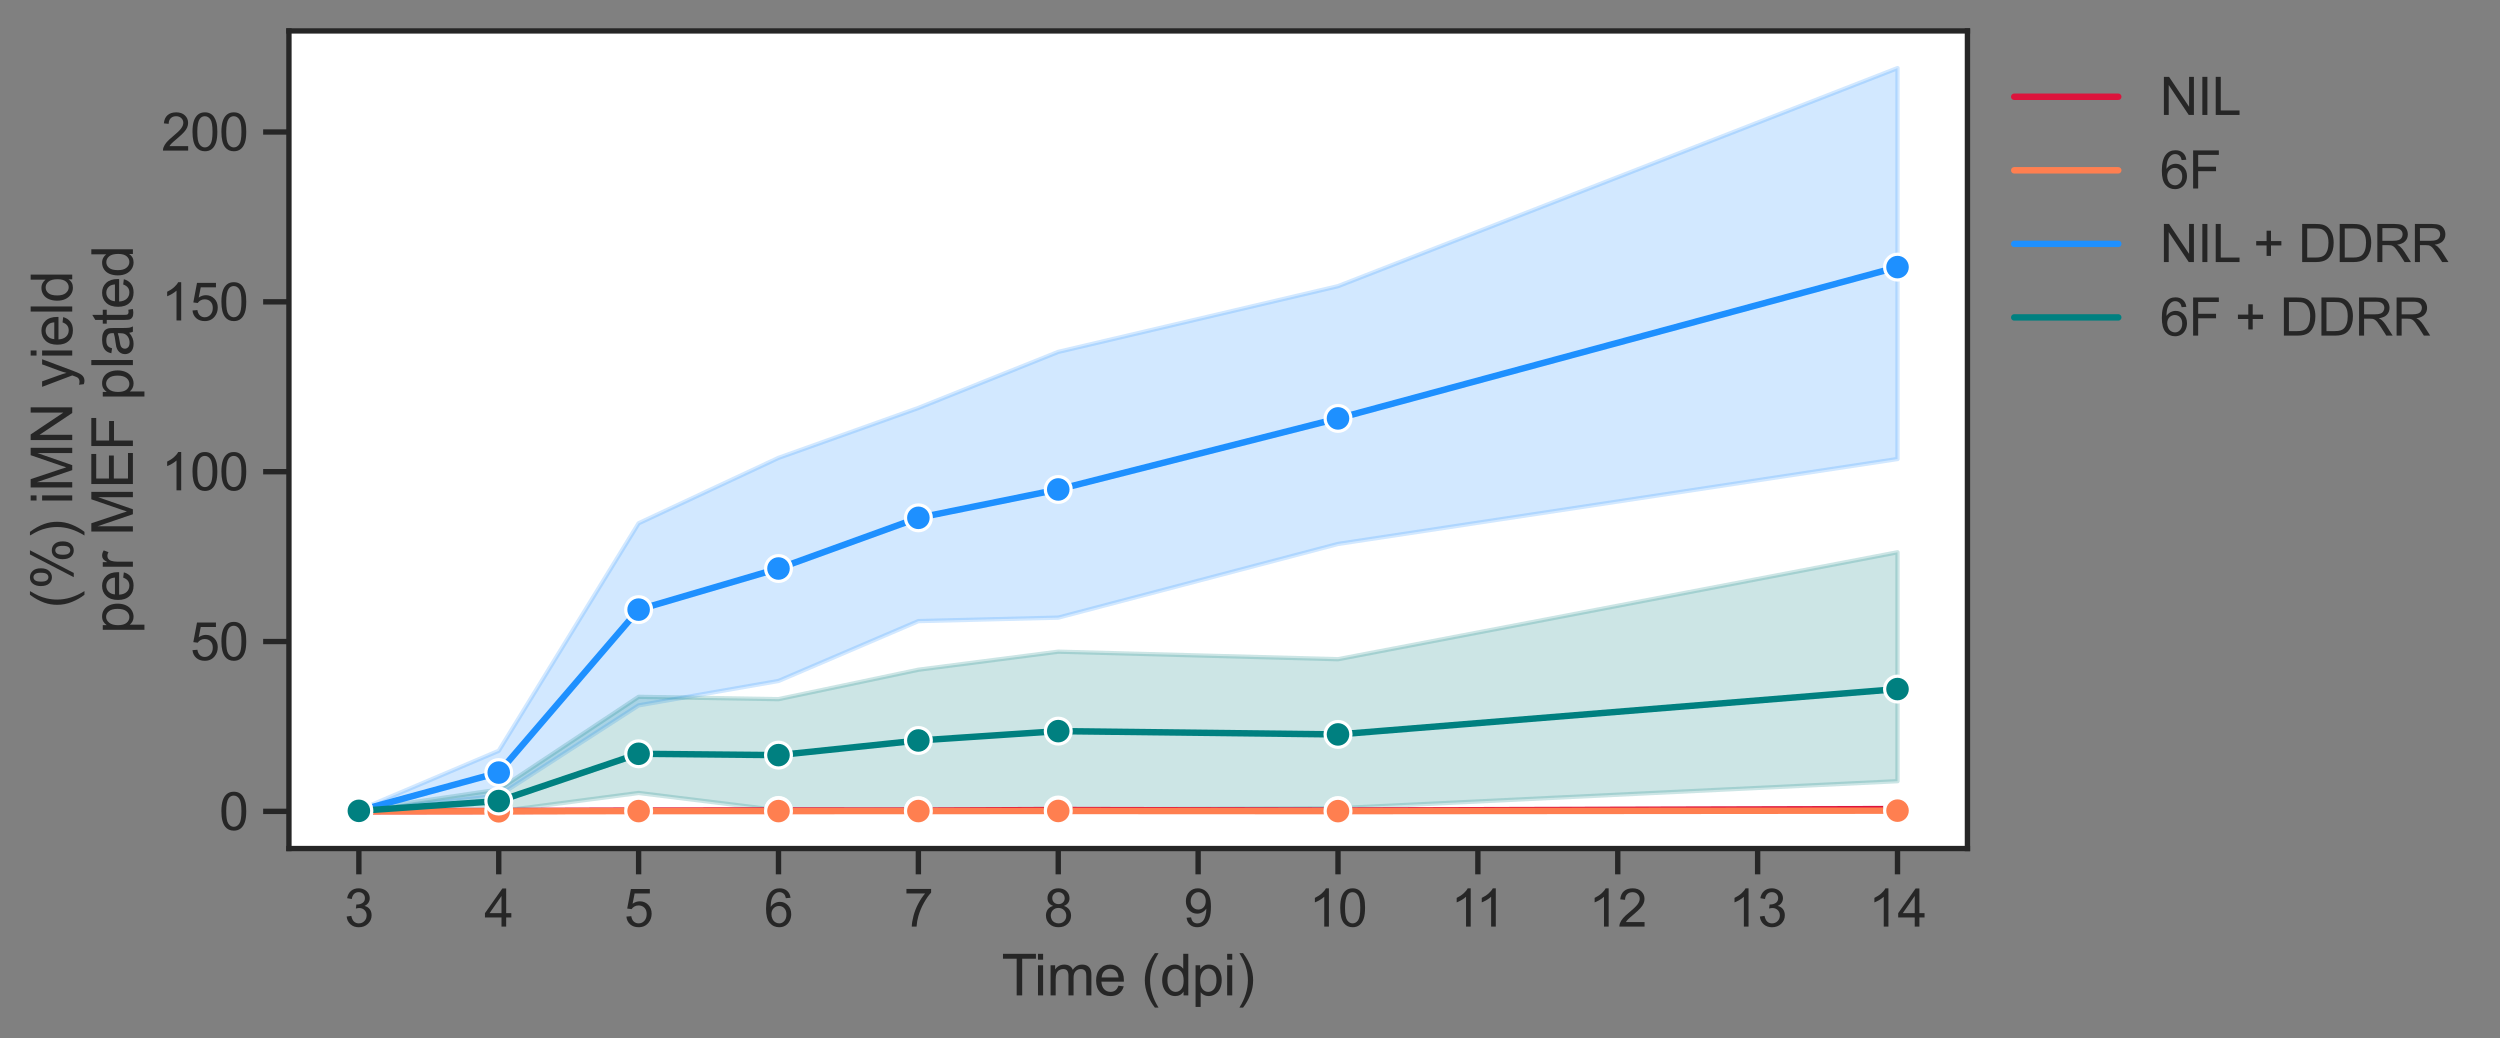 <?xml version="1.0" encoding="utf-8" standalone="no"?>
<!DOCTYPE svg PUBLIC "-//W3C//DTD SVG 1.1//EN"
  "http://www.w3.org/Graphics/SVG/1.1/DTD/svg11.dtd">
<svg xmlns:xlink="http://www.w3.org/1999/xlink" width="581.764pt" height="241.613pt" viewBox="0 0 581.764 241.613" xmlns="http://www.w3.org/2000/svg" version="1.1">
 <rect x="0" y="0" width="581.764" height="241.613" fill="#808080" stroke="none"/>
 <defs>
  <style type="text/css">*{stroke-linejoin: round; stroke-linecap: butt}</style>
 </defs>
 <g id="figure_1">
  <g id="patch_1">
   <path d="M 0 241.613 
L 581.764 241.613 
L 581.764 0 
L 0 0 
L 0 241.613 
z
" style="fill: none"/>
  </g>
  <g id="axes_1">
   <g id="patch_2">
    <path d="M 67.235 197.46 
L 457.835 197.46 
L 457.835 7.2 
L 67.235 7.2 
z
" style="fill: #ffffff"/>
   </g>
   <g id="matplotlib.axis_1">
    <g id="xtick_1">
     <g id="line2d_1">
      <defs>
       <path id="m1940e8e6a3" d="M 0 0 
L 0 6 
" style="stroke: #262626; stroke-width: 1.25"/>
      </defs>
      <g>
       <use xlink:href="#m1940e8e6a3" x="83.51" y="197.46" style="fill: #262626; stroke: #262626; stroke-width: 1.25"/>
      </g>
     </g>
     <g id="text_1">
      <!-- 3 -->
      <g style="fill: #262626" transform="translate(80.146 215.621)scale(0.121 -0.121)">
       <defs>
        <path id="ArialMT-33" d="M 269 1209 
L 831 1284 
Q 928 806 1161 595 
Q 1394 384 1728 384 
Q 2125 384 2398 659 
Q 2672 934 2672 1341 
Q 2672 1728 2419 1979 
Q 2166 2231 1775 2231 
Q 1616 2231 1378 2169 
L 1441 2663 
Q 1497 2656 1531 2656 
Q 1891 2656 2178 2843 
Q 2466 3031 2466 3422 
Q 2466 3731 2256 3934 
Q 2047 4138 1716 4138 
Q 1388 4138 1169 3931 
Q 950 3725 888 3313 
L 325 3413 
Q 428 3978 793 4289 
Q 1159 4600 1703 4600 
Q 2078 4600 2393 4439 
Q 2709 4278 2876 4000 
Q 3044 3722 3044 3409 
Q 3044 3113 2884 2869 
Q 2725 2625 2413 2481 
Q 2819 2388 3044 2092 
Q 3269 1797 3269 1353 
Q 3269 753 2831 336 
Q 2394 -81 1725 -81 
Q 1122 -81 723 278 
Q 325 638 269 1209 
z
" transform="scale(0.016)"/>
       </defs>
       <use xlink:href="#ArialMT-33"/>
      </g>
     </g>
    </g>
    <g id="xtick_2">
     <g id="line2d_2">
      <g>
       <use xlink:href="#m1940e8e6a3" x="116.06" y="197.46" style="fill: #262626; stroke: #262626; stroke-width: 1.25"/>
      </g>
     </g>
     <g id="text_2">
      <!-- 4 -->
      <g style="fill: #262626" transform="translate(112.696 215.621)scale(0.121 -0.121)">
       <defs>
        <path id="ArialMT-34" d="M 2069 0 
L 2069 1097 
L 81 1097 
L 81 1613 
L 2172 4581 
L 2631 4581 
L 2631 1613 
L 3250 1613 
L 3250 1097 
L 2631 1097 
L 2631 0 
L 2069 0 
z
M 2069 1613 
L 2069 3678 
L 634 1613 
L 2069 1613 
z
" transform="scale(0.016)"/>
       </defs>
       <use xlink:href="#ArialMT-34"/>
      </g>
     </g>
    </g>
    <g id="xtick_3">
     <g id="line2d_3">
      <g>
       <use xlink:href="#m1940e8e6a3" x="148.61" y="197.46" style="fill: #262626; stroke: #262626; stroke-width: 1.25"/>
      </g>
     </g>
     <g id="text_3">
      <!-- 5 -->
      <g style="fill: #262626" transform="translate(145.246 215.621)scale(0.121 -0.121)">
       <defs>
        <path id="ArialMT-35" d="M 266 1200 
L 856 1250 
Q 922 819 1161 601 
Q 1400 384 1738 384 
Q 2144 384 2425 690 
Q 2706 997 2706 1503 
Q 2706 1984 2436 2262 
Q 2166 2541 1728 2541 
Q 1456 2541 1237 2417 
Q 1019 2294 894 2097 
L 366 2166 
L 809 4519 
L 3088 4519 
L 3088 3981 
L 1259 3981 
L 1013 2750 
Q 1425 3038 1878 3038 
Q 2478 3038 2890 2622 
Q 3303 2206 3303 1553 
Q 3303 931 2941 478 
Q 2500 -78 1738 -78 
Q 1113 -78 717 272 
Q 322 622 266 1200 
z
" transform="scale(0.016)"/>
       </defs>
       <use xlink:href="#ArialMT-35"/>
      </g>
     </g>
    </g>
    <g id="xtick_4">
     <g id="line2d_4">
      <g>
       <use xlink:href="#m1940e8e6a3" x="181.16" y="197.46" style="fill: #262626; stroke: #262626; stroke-width: 1.25"/>
      </g>
     </g>
     <g id="text_4">
      <!-- 6 -->
      <g style="fill: #262626" transform="translate(177.796 215.621)scale(0.121 -0.121)">
       <defs>
        <path id="ArialMT-36" d="M 3184 3459 
L 2625 3416 
Q 2550 3747 2413 3897 
Q 2184 4138 1850 4138 
Q 1581 4138 1378 3988 
Q 1113 3794 959 3422 
Q 806 3050 800 2363 
Q 1003 2672 1297 2822 
Q 1591 2972 1913 2972 
Q 2475 2972 2870 2558 
Q 3266 2144 3266 1488 
Q 3266 1056 3080 686 
Q 2894 316 2569 119 
Q 2244 -78 1831 -78 
Q 1128 -78 684 439 
Q 241 956 241 2144 
Q 241 3472 731 4075 
Q 1159 4600 1884 4600 
Q 2425 4600 2770 4297 
Q 3116 3994 3184 3459 
z
M 888 1484 
Q 888 1194 1011 928 
Q 1134 663 1356 523 
Q 1578 384 1822 384 
Q 2178 384 2434 671 
Q 2691 959 2691 1453 
Q 2691 1928 2437 2201 
Q 2184 2475 1800 2475 
Q 1419 2475 1153 2201 
Q 888 1928 888 1484 
z
" transform="scale(0.016)"/>
       </defs>
       <use xlink:href="#ArialMT-36"/>
      </g>
     </g>
    </g>
    <g id="xtick_5">
     <g id="line2d_5">
      <g>
       <use xlink:href="#m1940e8e6a3" x="213.71" y="197.46" style="fill: #262626; stroke: #262626; stroke-width: 1.25"/>
      </g>
     </g>
     <g id="text_5">
      <!-- 7 -->
      <g style="fill: #262626" transform="translate(210.346 215.621)scale(0.121 -0.121)">
       <defs>
        <path id="ArialMT-37" d="M 303 3981 
L 303 4522 
L 3269 4522 
L 3269 4084 
Q 2831 3619 2401 2847 
Q 1972 2075 1738 1259 
Q 1569 684 1522 0 
L 944 0 
Q 953 541 1156 1306 
Q 1359 2072 1739 2783 
Q 2119 3494 2547 3981 
L 303 3981 
z
" transform="scale(0.016)"/>
       </defs>
       <use xlink:href="#ArialMT-37"/>
      </g>
     </g>
    </g>
    <g id="xtick_6">
     <g id="line2d_6">
      <g>
       <use xlink:href="#m1940e8e6a3" x="246.26" y="197.46" style="fill: #262626; stroke: #262626; stroke-width: 1.25"/>
      </g>
     </g>
     <g id="text_6">
      <!-- 8 -->
      <g style="fill: #262626" transform="translate(242.896 215.621)scale(0.121 -0.121)">
       <defs>
        <path id="ArialMT-38" d="M 1131 2484 
Q 781 2613 612 2850 
Q 444 3088 444 3419 
Q 444 3919 803 4259 
Q 1163 4600 1759 4600 
Q 2359 4600 2725 4251 
Q 3091 3903 3091 3403 
Q 3091 3084 2923 2848 
Q 2756 2613 2416 2484 
Q 2838 2347 3058 2040 
Q 3278 1734 3278 1309 
Q 3278 722 2862 322 
Q 2447 -78 1769 -78 
Q 1091 -78 675 323 
Q 259 725 259 1325 
Q 259 1772 486 2073 
Q 713 2375 1131 2484 
z
M 1019 3438 
Q 1019 3113 1228 2906 
Q 1438 2700 1772 2700 
Q 2097 2700 2305 2904 
Q 2513 3109 2513 3406 
Q 2513 3716 2298 3927 
Q 2084 4138 1766 4138 
Q 1444 4138 1231 3931 
Q 1019 3725 1019 3438 
z
M 838 1322 
Q 838 1081 952 856 
Q 1066 631 1291 507 
Q 1516 384 1775 384 
Q 2178 384 2440 643 
Q 2703 903 2703 1303 
Q 2703 1709 2433 1975 
Q 2163 2241 1756 2241 
Q 1359 2241 1098 1978 
Q 838 1716 838 1322 
z
" transform="scale(0.016)"/>
       </defs>
       <use xlink:href="#ArialMT-38"/>
      </g>
     </g>
    </g>
    <g id="xtick_7">
     <g id="line2d_7">
      <g>
       <use xlink:href="#m1940e8e6a3" x="278.81" y="197.46" style="fill: #262626; stroke: #262626; stroke-width: 1.25"/>
      </g>
     </g>
     <g id="text_7">
      <!-- 9 -->
      <g style="fill: #262626" transform="translate(275.446 215.621)scale(0.121 -0.121)">
       <defs>
        <path id="ArialMT-39" d="M 350 1059 
L 891 1109 
Q 959 728 1153 556 
Q 1347 384 1650 384 
Q 1909 384 2104 503 
Q 2300 622 2425 820 
Q 2550 1019 2634 1356 
Q 2719 1694 2719 2044 
Q 2719 2081 2716 2156 
Q 2547 1888 2255 1720 
Q 1963 1553 1622 1553 
Q 1053 1553 659 1965 
Q 266 2378 266 3053 
Q 266 3750 677 4175 
Q 1088 4600 1706 4600 
Q 2153 4600 2523 4359 
Q 2894 4119 3086 3673 
Q 3278 3228 3278 2384 
Q 3278 1506 3087 986 
Q 2897 466 2520 194 
Q 2144 -78 1638 -78 
Q 1100 -78 759 220 
Q 419 519 350 1059 
z
M 2653 3081 
Q 2653 3566 2395 3850 
Q 2138 4134 1775 4134 
Q 1400 4134 1122 3828 
Q 844 3522 844 3034 
Q 844 2597 1108 2323 
Q 1372 2050 1759 2050 
Q 2150 2050 2401 2323 
Q 2653 2597 2653 3081 
z
" transform="scale(0.016)"/>
       </defs>
       <use xlink:href="#ArialMT-39"/>
      </g>
     </g>
    </g>
    <g id="xtick_8">
     <g id="line2d_8">
      <g>
       <use xlink:href="#m1940e8e6a3" x="311.36" y="197.46" style="fill: #262626; stroke: #262626; stroke-width: 1.25"/>
      </g>
     </g>
     <g id="text_8">
      <!-- 10 -->
      <g style="fill: #262626" transform="translate(304.631 215.621)scale(0.121 -0.121)">
       <defs>
        <path id="ArialMT-31" d="M 2384 0 
L 1822 0 
L 1822 3584 
Q 1619 3391 1289 3197 
Q 959 3003 697 2906 
L 697 3450 
Q 1169 3672 1522 3987 
Q 1875 4303 2022 4600 
L 2384 4600 
L 2384 0 
z
" transform="scale(0.016)"/>
        <path id="ArialMT-30" d="M 266 2259 
Q 266 3072 433 3567 
Q 600 4063 929 4331 
Q 1259 4600 1759 4600 
Q 2128 4600 2406 4451 
Q 2684 4303 2865 4023 
Q 3047 3744 3150 3342 
Q 3253 2941 3253 2259 
Q 3253 1453 3087 958 
Q 2922 463 2592 192 
Q 2263 -78 1759 -78 
Q 1097 -78 719 397 
Q 266 969 266 2259 
z
M 844 2259 
Q 844 1131 1108 757 
Q 1372 384 1759 384 
Q 2147 384 2411 759 
Q 2675 1134 2675 2259 
Q 2675 3391 2411 3762 
Q 2147 4134 1753 4134 
Q 1366 4134 1134 3806 
Q 844 3388 844 2259 
z
" transform="scale(0.016)"/>
       </defs>
       <use xlink:href="#ArialMT-31"/>
       <use xlink:href="#ArialMT-30" x="55.615"/>
      </g>
     </g>
    </g>
    <g id="xtick_9">
     <g id="line2d_9">
      <g>
       <use xlink:href="#m1940e8e6a3" x="343.91" y="197.46" style="fill: #262626; stroke: #262626; stroke-width: 1.25"/>
      </g>
     </g>
     <g id="text_9">
      <!-- 11 -->
      <g style="fill: #262626" transform="translate(337.628 215.621)scale(0.121 -0.121)">
       <use xlink:href="#ArialMT-31"/>
       <use xlink:href="#ArialMT-31" x="48.24"/>
      </g>
     </g>
    </g>
    <g id="xtick_10">
     <g id="line2d_10">
      <g>
       <use xlink:href="#m1940e8e6a3" x="376.46" y="197.46" style="fill: #262626; stroke: #262626; stroke-width: 1.25"/>
      </g>
     </g>
     <g id="text_10">
      <!-- 12 -->
      <g style="fill: #262626" transform="translate(369.731 215.621)scale(0.121 -0.121)">
       <defs>
        <path id="ArialMT-32" d="M 3222 541 
L 3222 0 
L 194 0 
Q 188 203 259 391 
Q 375 700 629 1000 
Q 884 1300 1366 1694 
Q 2113 2306 2375 2664 
Q 2638 3022 2638 3341 
Q 2638 3675 2398 3904 
Q 2159 4134 1775 4134 
Q 1369 4134 1125 3890 
Q 881 3647 878 3216 
L 300 3275 
Q 359 3922 746 4261 
Q 1134 4600 1788 4600 
Q 2447 4600 2831 4234 
Q 3216 3869 3216 3328 
Q 3216 3053 3103 2787 
Q 2991 2522 2730 2228 
Q 2469 1934 1863 1422 
Q 1356 997 1212 845 
Q 1069 694 975 541 
L 3222 541 
z
" transform="scale(0.016)"/>
       </defs>
       <use xlink:href="#ArialMT-31"/>
       <use xlink:href="#ArialMT-32" x="55.615"/>
      </g>
     </g>
    </g>
    <g id="xtick_11">
     <g id="line2d_11">
      <g>
       <use xlink:href="#m1940e8e6a3" x="409.01" y="197.46" style="fill: #262626; stroke: #262626; stroke-width: 1.25"/>
      </g>
     </g>
     <g id="text_11">
      <!-- 13 -->
      <g style="fill: #262626" transform="translate(402.281 215.621)scale(0.121 -0.121)">
       <use xlink:href="#ArialMT-31"/>
       <use xlink:href="#ArialMT-33" x="55.615"/>
      </g>
     </g>
    </g>
    <g id="xtick_12">
     <g id="line2d_12">
      <g>
       <use xlink:href="#m1940e8e6a3" x="441.56" y="197.46" style="fill: #262626; stroke: #262626; stroke-width: 1.25"/>
      </g>
     </g>
     <g id="text_12">
      <!-- 14 -->
      <g style="fill: #262626" transform="translate(434.831 215.621)scale(0.121 -0.121)">
       <use xlink:href="#ArialMT-31"/>
       <use xlink:href="#ArialMT-34" x="55.615"/>
      </g>
     </g>
    </g>
    <g id="text_13">
     <!-- Time (dpi) -->
     <g style="fill: #262626" transform="translate(233.082 231.635)scale(0.132 -0.132)">
      <defs>
       <path id="ArialMT-54" d="M 1659 0 
L 1659 4041 
L 150 4041 
L 150 4581 
L 3781 4581 
L 3781 4041 
L 2266 4041 
L 2266 0 
L 1659 0 
z
" transform="scale(0.016)"/>
       <path id="ArialMT-69" d="M 425 3934 
L 425 4581 
L 988 4581 
L 988 3934 
L 425 3934 
z
M 425 0 
L 425 3319 
L 988 3319 
L 988 0 
L 425 0 
z
" transform="scale(0.016)"/>
       <path id="ArialMT-6d" d="M 422 0 
L 422 3319 
L 925 3319 
L 925 2853 
Q 1081 3097 1340 3245 
Q 1600 3394 1931 3394 
Q 2300 3394 2536 3241 
Q 2772 3088 2869 2813 
Q 3263 3394 3894 3394 
Q 4388 3394 4653 3120 
Q 4919 2847 4919 2278 
L 4919 0 
L 4359 0 
L 4359 2091 
Q 4359 2428 4304 2576 
Q 4250 2725 4106 2815 
Q 3963 2906 3769 2906 
Q 3419 2906 3187 2673 
Q 2956 2441 2956 1928 
L 2956 0 
L 2394 0 
L 2394 2156 
Q 2394 2531 2256 2718 
Q 2119 2906 1806 2906 
Q 1569 2906 1367 2781 
Q 1166 2656 1075 2415 
Q 984 2175 984 1722 
L 984 0 
L 422 0 
z
" transform="scale(0.016)"/>
       <path id="ArialMT-65" d="M 2694 1069 
L 3275 997 
Q 3138 488 2766 206 
Q 2394 -75 1816 -75 
Q 1088 -75 661 373 
Q 234 822 234 1631 
Q 234 2469 665 2931 
Q 1097 3394 1784 3394 
Q 2450 3394 2872 2941 
Q 3294 2488 3294 1666 
Q 3294 1616 3291 1516 
L 816 1516 
Q 847 969 1125 678 
Q 1403 388 1819 388 
Q 2128 388 2347 550 
Q 2566 713 2694 1069 
z
M 847 1978 
L 2700 1978 
Q 2663 2397 2488 2606 
Q 2219 2931 1791 2931 
Q 1403 2931 1139 2672 
Q 875 2413 847 1978 
z
" transform="scale(0.016)"/>
       <path id="ArialMT-20" transform="scale(0.016)"/>
       <path id="ArialMT-28" d="M 1497 -1347 
Q 1031 -759 709 28 
Q 388 816 388 1659 
Q 388 2403 628 3084 
Q 909 3875 1497 4659 
L 1900 4659 
Q 1522 4009 1400 3731 
Q 1209 3300 1100 2831 
Q 966 2247 966 1656 
Q 966 153 1900 -1347 
L 1497 -1347 
z
" transform="scale(0.016)"/>
       <path id="ArialMT-64" d="M 2575 0 
L 2575 419 
Q 2259 -75 1647 -75 
Q 1250 -75 917 144 
Q 584 363 401 755 
Q 219 1147 219 1656 
Q 219 2153 384 2558 
Q 550 2963 881 3178 
Q 1213 3394 1622 3394 
Q 1922 3394 2156 3267 
Q 2391 3141 2538 2938 
L 2538 4581 
L 3097 4581 
L 3097 0 
L 2575 0 
z
M 797 1656 
Q 797 1019 1065 703 
Q 1334 388 1700 388 
Q 2069 388 2326 689 
Q 2584 991 2584 1609 
Q 2584 2291 2321 2609 
Q 2059 2928 1675 2928 
Q 1300 2928 1048 2622 
Q 797 2316 797 1656 
z
" transform="scale(0.016)"/>
       <path id="ArialMT-70" d="M 422 -1272 
L 422 3319 
L 934 3319 
L 934 2888 
Q 1116 3141 1344 3267 
Q 1572 3394 1897 3394 
Q 2322 3394 2647 3175 
Q 2972 2956 3137 2557 
Q 3303 2159 3303 1684 
Q 3303 1175 3120 767 
Q 2938 359 2589 142 
Q 2241 -75 1856 -75 
Q 1575 -75 1351 44 
Q 1128 163 984 344 
L 984 -1272 
L 422 -1272 
z
M 931 1641 
Q 931 1000 1190 694 
Q 1450 388 1819 388 
Q 2194 388 2461 705 
Q 2728 1022 2728 1688 
Q 2728 2322 2467 2637 
Q 2206 2953 1844 2953 
Q 1484 2953 1207 2617 
Q 931 2281 931 1641 
z
" transform="scale(0.016)"/>
       <path id="ArialMT-29" d="M 791 -1347 
L 388 -1347 
Q 1322 153 1322 1656 
Q 1322 2244 1188 2822 
Q 1081 3291 891 3722 
Q 769 4003 388 4659 
L 791 4659 
Q 1378 3875 1659 3084 
Q 1900 2403 1900 1659 
Q 1900 816 1576 28 
Q 1253 -759 791 -1347 
z
" transform="scale(0.016)"/>
      </defs>
      <use xlink:href="#ArialMT-54"/>
      <use xlink:href="#ArialMT-69" x="57.334"/>
      <use xlink:href="#ArialMT-6d" x="79.551"/>
      <use xlink:href="#ArialMT-65" x="162.852"/>
      <use xlink:href="#ArialMT-20" x="218.467"/>
      <use xlink:href="#ArialMT-28" x="246.25"/>
      <use xlink:href="#ArialMT-64" x="279.551"/>
      <use xlink:href="#ArialMT-70" x="335.166"/>
      <use xlink:href="#ArialMT-69" x="390.781"/>
      <use xlink:href="#ArialMT-29" x="412.998"/>
     </g>
    </g>
   </g>
   <g id="matplotlib.axis_2">
    <g id="ytick_1">
     <g id="line2d_13">
      <defs>
       <path id="m66fad1d396" d="M 0 0 
L -6 0 
" style="stroke: #262626; stroke-width: 1.25"/>
      </defs>
      <g>
       <use xlink:href="#m66fad1d396" x="67.235" y="188.814" style="fill: #262626; stroke: #262626; stroke-width: 1.25"/>
      </g>
     </g>
     <g id="text_14">
      <!-- 0 -->
      <g style="fill: #262626" transform="translate(51.006 193.144)scale(0.121 -0.121)">
       <use xlink:href="#ArialMT-30"/>
      </g>
     </g>
    </g>
    <g id="ytick_2">
     <g id="line2d_14">
      <g>
       <use xlink:href="#m66fad1d396" x="67.235" y="149.29" style="fill: #262626; stroke: #262626; stroke-width: 1.25"/>
      </g>
     </g>
     <g id="text_15">
      <!-- 50 -->
      <g style="fill: #262626" transform="translate(44.278 153.62)scale(0.121 -0.121)">
       <use xlink:href="#ArialMT-35"/>
       <use xlink:href="#ArialMT-30" x="55.615"/>
      </g>
     </g>
    </g>
    <g id="ytick_3">
     <g id="line2d_15">
      <g>
       <use xlink:href="#m66fad1d396" x="67.235" y="109.766" style="fill: #262626; stroke: #262626; stroke-width: 1.25"/>
      </g>
     </g>
     <g id="text_16">
      <!-- 100 -->
      <g style="fill: #262626" transform="translate(37.549 114.096)scale(0.121 -0.121)">
       <use xlink:href="#ArialMT-31"/>
       <use xlink:href="#ArialMT-30" x="55.615"/>
       <use xlink:href="#ArialMT-30" x="111.23"/>
      </g>
     </g>
    </g>
    <g id="ytick_4">
     <g id="line2d_16">
      <g>
       <use xlink:href="#m66fad1d396" x="67.235" y="70.241" style="fill: #262626; stroke: #262626; stroke-width: 1.25"/>
      </g>
     </g>
     <g id="text_17">
      <!-- 150 -->
      <g style="fill: #262626" transform="translate(37.549 74.572)scale(0.121 -0.121)">
       <use xlink:href="#ArialMT-31"/>
       <use xlink:href="#ArialMT-35" x="55.615"/>
       <use xlink:href="#ArialMT-30" x="111.23"/>
      </g>
     </g>
    </g>
    <g id="ytick_5">
     <g id="line2d_17">
      <g>
       <use xlink:href="#m66fad1d396" x="67.235" y="30.717" style="fill: #262626; stroke: #262626; stroke-width: 1.25"/>
      </g>
     </g>
     <g id="text_18">
      <!-- 200 -->
      <g style="fill: #262626" transform="translate(37.549 35.048)scale(0.121 -0.121)">
       <use xlink:href="#ArialMT-32"/>
       <use xlink:href="#ArialMT-30" x="55.615"/>
       <use xlink:href="#ArialMT-30" x="111.23"/>
      </g>
     </g>
    </g>
    <g id="text_19">
     <!-- (%) iMN yield -->
     <g style="fill: #262626" transform="translate(16.809 141.565)rotate(-90)scale(0.132 -0.132)">
      <defs>
       <path id="ArialMT-25" d="M 372 3481 
Q 372 3972 619 4315 
Q 866 4659 1334 4659 
Q 1766 4659 2048 4351 
Q 2331 4044 2331 3447 
Q 2331 2866 2045 2552 
Q 1759 2238 1341 2238 
Q 925 2238 648 2547 
Q 372 2856 372 3481 
z
M 1350 4272 
Q 1141 4272 1002 4090 
Q 863 3909 863 3425 
Q 863 2984 1003 2804 
Q 1144 2625 1350 2625 
Q 1563 2625 1702 2806 
Q 1841 2988 1841 3469 
Q 1841 3913 1700 4092 
Q 1559 4272 1350 4272 
z
M 1353 -169 
L 3859 4659 
L 4316 4659 
L 1819 -169 
L 1353 -169 
z
M 3334 1075 
Q 3334 1569 3581 1911 
Q 3828 2253 4300 2253 
Q 4731 2253 5014 1945 
Q 5297 1638 5297 1041 
Q 5297 459 5011 145 
Q 4725 -169 4303 -169 
Q 3888 -169 3611 142 
Q 3334 453 3334 1075 
z
M 4316 1866 
Q 4103 1866 3964 1684 
Q 3825 1503 3825 1019 
Q 3825 581 3965 400 
Q 4106 219 4313 219 
Q 4528 219 4667 400 
Q 4806 581 4806 1063 
Q 4806 1506 4665 1686 
Q 4525 1866 4316 1866 
z
" transform="scale(0.016)"/>
       <path id="ArialMT-4d" d="M 475 0 
L 475 4581 
L 1388 4581 
L 2472 1338 
Q 2622 884 2691 659 
Q 2769 909 2934 1394 
L 4031 4581 
L 4847 4581 
L 4847 0 
L 4263 0 
L 4263 3834 
L 2931 0 
L 2384 0 
L 1059 3900 
L 1059 0 
L 475 0 
z
" transform="scale(0.016)"/>
       <path id="ArialMT-4e" d="M 488 0 
L 488 4581 
L 1109 4581 
L 3516 984 
L 3516 4581 
L 4097 4581 
L 4097 0 
L 3475 0 
L 1069 3600 
L 1069 0 
L 488 0 
z
" transform="scale(0.016)"/>
       <path id="ArialMT-79" d="M 397 -1278 
L 334 -750 
Q 519 -800 656 -800 
Q 844 -800 956 -737 
Q 1069 -675 1141 -563 
Q 1194 -478 1313 -144 
Q 1328 -97 1363 -6 
L 103 3319 
L 709 3319 
L 1400 1397 
Q 1534 1031 1641 628 
Q 1738 1016 1872 1384 
L 2581 3319 
L 3144 3319 
L 1881 -56 
Q 1678 -603 1566 -809 
Q 1416 -1088 1222 -1217 
Q 1028 -1347 759 -1347 
Q 597 -1347 397 -1278 
z
" transform="scale(0.016)"/>
       <path id="ArialMT-6c" d="M 409 0 
L 409 4581 
L 972 4581 
L 972 0 
L 409 0 
z
" transform="scale(0.016)"/>
      </defs>
      <use xlink:href="#ArialMT-28"/>
      <use xlink:href="#ArialMT-25" x="33.301"/>
      <use xlink:href="#ArialMT-29" x="122.217"/>
      <use xlink:href="#ArialMT-20" x="155.518"/>
      <use xlink:href="#ArialMT-69" x="183.301"/>
      <use xlink:href="#ArialMT-4d" x="205.518"/>
      <use xlink:href="#ArialMT-4e" x="288.818"/>
      <use xlink:href="#ArialMT-20" x="361.035"/>
      <use xlink:href="#ArialMT-79" x="388.818"/>
      <use xlink:href="#ArialMT-69" x="438.818"/>
      <use xlink:href="#ArialMT-65" x="461.035"/>
      <use xlink:href="#ArialMT-6c" x="516.65"/>
      <use xlink:href="#ArialMT-64" x="538.867"/>
     </g>
     <!-- per MEF plated -->
     <g style="fill: #262626" transform="translate(30.925 147.447)rotate(-90)scale(0.132 -0.132)">
      <defs>
       <path id="ArialMT-72" d="M 416 0 
L 416 3319 
L 922 3319 
L 922 2816 
Q 1116 3169 1280 3281 
Q 1444 3394 1641 3394 
Q 1925 3394 2219 3213 
L 2025 2691 
Q 1819 2813 1613 2813 
Q 1428 2813 1281 2702 
Q 1134 2591 1072 2394 
Q 978 2094 978 1738 
L 978 0 
L 416 0 
z
" transform="scale(0.016)"/>
       <path id="ArialMT-45" d="M 506 0 
L 506 4581 
L 3819 4581 
L 3819 4041 
L 1113 4041 
L 1113 2638 
L 3647 2638 
L 3647 2100 
L 1113 2100 
L 1113 541 
L 3925 541 
L 3925 0 
L 506 0 
z
" transform="scale(0.016)"/>
       <path id="ArialMT-46" d="M 525 0 
L 525 4581 
L 3616 4581 
L 3616 4041 
L 1131 4041 
L 1131 2622 
L 3281 2622 
L 3281 2081 
L 1131 2081 
L 1131 0 
L 525 0 
z
" transform="scale(0.016)"/>
       <path id="ArialMT-61" d="M 2588 409 
Q 2275 144 1986 34 
Q 1697 -75 1366 -75 
Q 819 -75 525 192 
Q 231 459 231 875 
Q 231 1119 342 1320 
Q 453 1522 633 1644 
Q 813 1766 1038 1828 
Q 1203 1872 1538 1913 
Q 2219 1994 2541 2106 
Q 2544 2222 2544 2253 
Q 2544 2597 2384 2738 
Q 2169 2928 1744 2928 
Q 1347 2928 1158 2789 
Q 969 2650 878 2297 
L 328 2372 
Q 403 2725 575 2942 
Q 747 3159 1072 3276 
Q 1397 3394 1825 3394 
Q 2250 3394 2515 3294 
Q 2781 3194 2906 3042 
Q 3031 2891 3081 2659 
Q 3109 2516 3109 2141 
L 3109 1391 
Q 3109 606 3145 398 
Q 3181 191 3288 0 
L 2700 0 
Q 2613 175 2588 409 
z
M 2541 1666 
Q 2234 1541 1622 1453 
Q 1275 1403 1131 1340 
Q 988 1278 909 1158 
Q 831 1038 831 891 
Q 831 666 1001 516 
Q 1172 366 1500 366 
Q 1825 366 2078 508 
Q 2331 650 2450 897 
Q 2541 1088 2541 1459 
L 2541 1666 
z
" transform="scale(0.016)"/>
       <path id="ArialMT-74" d="M 1650 503 
L 1731 6 
Q 1494 -44 1306 -44 
Q 1000 -44 831 53 
Q 663 150 594 308 
Q 525 466 525 972 
L 525 2881 
L 113 2881 
L 113 3319 
L 525 3319 
L 525 4141 
L 1084 4478 
L 1084 3319 
L 1650 3319 
L 1650 2881 
L 1084 2881 
L 1084 941 
Q 1084 700 1114 631 
Q 1144 563 1211 522 
Q 1278 481 1403 481 
Q 1497 481 1650 503 
z
" transform="scale(0.016)"/>
      </defs>
      <use xlink:href="#ArialMT-70"/>
      <use xlink:href="#ArialMT-65" x="55.615"/>
      <use xlink:href="#ArialMT-72" x="111.23"/>
      <use xlink:href="#ArialMT-20" x="144.531"/>
      <use xlink:href="#ArialMT-4d" x="172.314"/>
      <use xlink:href="#ArialMT-45" x="255.615"/>
      <use xlink:href="#ArialMT-46" x="322.314"/>
      <use xlink:href="#ArialMT-20" x="383.398"/>
      <use xlink:href="#ArialMT-70" x="411.182"/>
      <use xlink:href="#ArialMT-6c" x="466.797"/>
      <use xlink:href="#ArialMT-61" x="489.014"/>
      <use xlink:href="#ArialMT-74" x="544.629"/>
      <use xlink:href="#ArialMT-65" x="572.412"/>
      <use xlink:href="#ArialMT-64" x="628.027"/>
     </g>
    </g>
   </g>
   <g id="PolyCollection_1">
    <defs>
     <path id="md19e9b072d" d="M 83.51 -52.892 
L 83.51 -52.814 
L 116.06 -52.836 
L 148.61 -52.896 
L 181.16 -52.894 
L 213.71 -52.886 
L 246.26 -52.955 
L 311.36 -52.888 
L 441.56 -53.045 
L 441.56 -53.635 
L 441.56 -53.635 
L 311.36 -53.089 
L 246.26 -53.301 
L 213.71 -53.072 
L 181.16 -53.159 
L 148.61 -53.066 
L 116.06 -52.96 
L 83.51 -52.892 
z
" style="stroke: #dc143c; stroke-opacity: 0.2"/>
    </defs>
    <g clip-path="url(#pd8f7bc7796)">
     <use xlink:href="#md19e9b072d" x="0" y="241.613" style="fill: #dc143c; fill-opacity: 0.2; stroke: #dc143c; stroke-opacity: 0.2"/>
    </g>
   </g>
   <g id="PolyCollection_2">
    <defs>
     <path id="m2fc5ebf34c" d="M 83.51 -52.824 
L 83.51 -52.801 
L 116.06 -52.803 
L 148.61 -52.814 
L 181.16 -52.809 
L 213.71 -52.805 
L 246.26 -52.83 
L 311.36 -52.811 
L 441.56 -52.818 
L 441.56 -53.16 
L 441.56 -53.16 
L 311.36 -52.921 
L 246.26 -52.992 
L 213.71 -52.949 
L 181.16 -52.94 
L 148.61 -52.929 
L 116.06 -52.828 
L 83.51 -52.824 
z
" style="stroke: #ff7f50; stroke-opacity: 0.2"/>
    </defs>
    <g clip-path="url(#pd8f7bc7796)">
     <use xlink:href="#m2fc5ebf34c" x="0" y="241.613" style="fill: #ff7f50; fill-opacity: 0.2; stroke: #ff7f50; stroke-opacity: 0.2"/>
    </g>
   </g>
   <g id="PolyCollection_3">
    <defs>
     <path id="m54dee8e9a7" d="M 83.51 -53.081 
L 83.51 -52.853 
L 116.06 -56.462 
L 148.61 -77.471 
L 181.16 -83.149 
L 213.71 -97.077 
L 246.26 -97.89 
L 311.36 -115.032 
L 441.56 -134.797 
L 441.56 -225.765 
L 441.56 -225.765 
L 311.36 -175.021 
L 246.26 -159.728 
L 213.71 -146.68 
L 181.16 -135.064 
L 148.61 -119.845 
L 116.06 -66.901 
L 83.51 -53.081 
z
" style="stroke: #1e90ff; stroke-opacity: 0.2"/>
    </defs>
    <g clip-path="url(#pd8f7bc7796)">
     <use xlink:href="#m54dee8e9a7" x="0" y="241.613" style="fill: #1e90ff; fill-opacity: 0.2; stroke: #1e90ff; stroke-opacity: 0.2"/>
    </g>
   </g>
   <g id="PolyCollection_4">
    <defs>
     <path id="m7ffb5bfd24" d="M 83.51 -53.079 
L 83.51 -52.821 
L 116.06 -52.809 
L 148.61 -57.083 
L 181.16 -53.062 
L 213.71 -53.11 
L 246.26 -53.25 
L 311.36 -53.545 
L 441.56 -59.826 
L 441.56 -113.096 
L 441.56 -113.096 
L 311.36 -88.21 
L 246.26 -89.964 
L 213.71 -85.764 
L 181.16 -78.916 
L 148.61 -79.459 
L 116.06 -57.873 
L 83.51 -53.079 
z
" style="stroke: #008080; stroke-opacity: 0.2"/>
    </defs>
    <g clip-path="url(#pd8f7bc7796)">
     <use xlink:href="#m7ffb5bfd24" x="0" y="241.613" style="fill: #008080; fill-opacity: 0.2; stroke: #008080; stroke-opacity: 0.2"/>
    </g>
   </g>
   <g id="line2d_18">
    <path d="M 83.51 188.765 
L 116.06 188.718 
L 148.61 188.628 
L 181.16 188.596 
L 213.71 188.632 
L 246.26 188.496 
L 311.36 188.625 
L 441.56 188.282 
" clip-path="url(#pd8f7bc7796)" style="fill: none; stroke: #dc143c; stroke-width: 1.5; stroke-linecap: round"/>
    <defs>
     <path id="mbf8eeec3c3" d="M 0 3 
C 0.796 3 1.559 2.684 2.121 2.121 
C 2.684 1.559 3 0.796 3 0 
C 3 -0.796 2.684 -1.559 2.121 -2.121 
C 1.559 -2.684 0.796 -3 0 -3 
C -0.796 -3 -1.559 -2.684 -2.121 -2.121 
C -2.684 -1.559 -3 -0.796 -3 0 
C -3 0.796 -2.684 1.559 -2.121 2.121 
C -1.559 2.684 -0.796 3 0 3 
z
" style="stroke: #ffffff; stroke-width: 0.75"/>
    </defs>
    <g clip-path="url(#pd8f7bc7796)">
     <use xlink:href="#mbf8eeec3c3" x="83.51" y="188.765" style="fill: #dc143c; stroke: #ffffff; stroke-width: 0.75"/>
     <use xlink:href="#mbf8eeec3c3" x="116.06" y="188.718" style="fill: #dc143c; stroke: #ffffff; stroke-width: 0.75"/>
     <use xlink:href="#mbf8eeec3c3" x="148.61" y="188.628" style="fill: #dc143c; stroke: #ffffff; stroke-width: 0.75"/>
     <use xlink:href="#mbf8eeec3c3" x="181.16" y="188.596" style="fill: #dc143c; stroke: #ffffff; stroke-width: 0.75"/>
     <use xlink:href="#mbf8eeec3c3" x="213.71" y="188.632" style="fill: #dc143c; stroke: #ffffff; stroke-width: 0.75"/>
     <use xlink:href="#mbf8eeec3c3" x="246.26" y="188.496" style="fill: #dc143c; stroke: #ffffff; stroke-width: 0.75"/>
     <use xlink:href="#mbf8eeec3c3" x="311.36" y="188.625" style="fill: #dc143c; stroke: #ffffff; stroke-width: 0.75"/>
     <use xlink:href="#mbf8eeec3c3" x="441.56" y="188.282" style="fill: #dc143c; stroke: #ffffff; stroke-width: 0.75"/>
    </g>
   </g>
   <g id="line2d_19">
    <path d="M 83.51 188.801 
L 116.06 188.799 
L 148.61 188.745 
L 181.16 188.745 
L 213.71 188.738 
L 246.26 188.716 
L 311.36 188.753 
L 441.56 188.641 
" clip-path="url(#pd8f7bc7796)" style="fill: none; stroke: #ff7f50; stroke-width: 1.5; stroke-linecap: round"/>
    <defs>
     <path id="maf128feeab" d="M 0 3 
C 0.796 3 1.559 2.684 2.121 2.121 
C 2.684 1.559 3 0.796 3 0 
C 3 -0.796 2.684 -1.559 2.121 -2.121 
C 1.559 -2.684 0.796 -3 0 -3 
C -0.796 -3 -1.559 -2.684 -2.121 -2.121 
C -2.684 -1.559 -3 -0.796 -3 0 
C -3 0.796 -2.684 1.559 -2.121 2.121 
C -1.559 2.684 -0.796 3 0 3 
z
" style="stroke: #ffffff; stroke-width: 0.75"/>
    </defs>
    <g clip-path="url(#pd8f7bc7796)">
     <use xlink:href="#maf128feeab" x="83.51" y="188.801" style="fill: #ff7f50; stroke: #ffffff; stroke-width: 0.75"/>
     <use xlink:href="#maf128feeab" x="116.06" y="188.799" style="fill: #ff7f50; stroke: #ffffff; stroke-width: 0.75"/>
     <use xlink:href="#maf128feeab" x="148.61" y="188.745" style="fill: #ff7f50; stroke: #ffffff; stroke-width: 0.75"/>
     <use xlink:href="#maf128feeab" x="181.16" y="188.745" style="fill: #ff7f50; stroke: #ffffff; stroke-width: 0.75"/>
     <use xlink:href="#maf128feeab" x="213.71" y="188.738" style="fill: #ff7f50; stroke: #ffffff; stroke-width: 0.75"/>
     <use xlink:href="#maf128feeab" x="246.26" y="188.716" style="fill: #ff7f50; stroke: #ffffff; stroke-width: 0.75"/>
     <use xlink:href="#maf128feeab" x="311.36" y="188.753" style="fill: #ff7f50; stroke: #ffffff; stroke-width: 0.75"/>
     <use xlink:href="#maf128feeab" x="441.56" y="188.641" style="fill: #ff7f50; stroke: #ffffff; stroke-width: 0.75"/>
    </g>
   </g>
   <g id="line2d_20">
    <path d="M 83.51 188.654 
L 116.06 179.783 
L 148.61 141.863 
L 181.16 132.295 
L 213.71 120.502 
L 246.26 113.899 
L 311.36 97.366 
L 441.56 62.157 
" clip-path="url(#pd8f7bc7796)" style="fill: none; stroke: #1e90ff; stroke-width: 1.5; stroke-linecap: round"/>
    <defs>
     <path id="m841ae0b891" d="M 0 3 
C 0.796 3 1.559 2.684 2.121 2.121 
C 2.684 1.559 3 0.796 3 0 
C 3 -0.796 2.684 -1.559 2.121 -2.121 
C 1.559 -2.684 0.796 -3 0 -3 
C -0.796 -3 -1.559 -2.684 -2.121 -2.121 
C -2.684 -1.559 -3 -0.796 -3 0 
C -3 0.796 -2.684 1.559 -2.121 2.121 
C -1.559 2.684 -0.796 3 0 3 
z
" style="stroke: #ffffff; stroke-width: 0.75"/>
    </defs>
    <g clip-path="url(#pd8f7bc7796)">
     <use xlink:href="#m841ae0b891" x="83.51" y="188.654" style="fill: #1e90ff; stroke: #ffffff; stroke-width: 0.75"/>
     <use xlink:href="#m841ae0b891" x="116.06" y="179.783" style="fill: #1e90ff; stroke: #ffffff; stroke-width: 0.75"/>
     <use xlink:href="#m841ae0b891" x="148.61" y="141.863" style="fill: #1e90ff; stroke: #ffffff; stroke-width: 0.75"/>
     <use xlink:href="#m841ae0b891" x="181.16" y="132.295" style="fill: #1e90ff; stroke: #ffffff; stroke-width: 0.75"/>
     <use xlink:href="#m841ae0b891" x="213.71" y="120.502" style="fill: #1e90ff; stroke: #ffffff; stroke-width: 0.75"/>
     <use xlink:href="#m841ae0b891" x="246.26" y="113.899" style="fill: #1e90ff; stroke: #ffffff; stroke-width: 0.75"/>
     <use xlink:href="#m841ae0b891" x="311.36" y="97.366" style="fill: #1e90ff; stroke: #ffffff; stroke-width: 0.75"/>
     <use xlink:href="#m841ae0b891" x="441.56" y="62.157" style="fill: #1e90ff; stroke: #ffffff; stroke-width: 0.75"/>
    </g>
   </g>
   <g id="line2d_21">
    <path d="M 83.51 188.689 
L 116.06 186.405 
L 148.61 175.411 
L 181.16 175.721 
L 213.71 172.314 
L 246.26 170.137 
L 311.36 170.906 
L 441.56 160.351 
" clip-path="url(#pd8f7bc7796)" style="fill: none; stroke: #008080; stroke-width: 1.5; stroke-linecap: round"/>
    <defs>
     <path id="m04bcd6e39b" d="M 0 3 
C 0.796 3 1.559 2.684 2.121 2.121 
C 2.684 1.559 3 0.796 3 0 
C 3 -0.796 2.684 -1.559 2.121 -2.121 
C 1.559 -2.684 0.796 -3 0 -3 
C -0.796 -3 -1.559 -2.684 -2.121 -2.121 
C -2.684 -1.559 -3 -0.796 -3 0 
C -3 0.796 -2.684 1.559 -2.121 2.121 
C -1.559 2.684 -0.796 3 0 3 
z
" style="stroke: #ffffff; stroke-width: 0.75"/>
    </defs>
    <g clip-path="url(#pd8f7bc7796)">
     <use xlink:href="#m04bcd6e39b" x="83.51" y="188.689" style="fill: #008080; stroke: #ffffff; stroke-width: 0.75"/>
     <use xlink:href="#m04bcd6e39b" x="116.06" y="186.405" style="fill: #008080; stroke: #ffffff; stroke-width: 0.75"/>
     <use xlink:href="#m04bcd6e39b" x="148.61" y="175.411" style="fill: #008080; stroke: #ffffff; stroke-width: 0.75"/>
     <use xlink:href="#m04bcd6e39b" x="181.16" y="175.721" style="fill: #008080; stroke: #ffffff; stroke-width: 0.75"/>
     <use xlink:href="#m04bcd6e39b" x="213.71" y="172.314" style="fill: #008080; stroke: #ffffff; stroke-width: 0.75"/>
     <use xlink:href="#m04bcd6e39b" x="246.26" y="170.137" style="fill: #008080; stroke: #ffffff; stroke-width: 0.75"/>
     <use xlink:href="#m04bcd6e39b" x="311.36" y="170.906" style="fill: #008080; stroke: #ffffff; stroke-width: 0.75"/>
     <use xlink:href="#m04bcd6e39b" x="441.56" y="160.351" style="fill: #008080; stroke: #ffffff; stroke-width: 0.75"/>
    </g>
   </g>
   <g id="line2d_22"/>
   <g id="line2d_23"/>
   <g id="line2d_24"/>
   <g id="line2d_25"/>
   <g id="patch_3">
    <path d="M 67.235 197.46 
L 67.235 7.2 
" style="fill: none; stroke: #262626; stroke-width: 1.25; stroke-linejoin: miter; stroke-linecap: square"/>
   </g>
   <g id="patch_4">
    <path d="M 457.835 197.46 
L 457.835 7.2 
" style="fill: none; stroke: #262626; stroke-width: 1.25; stroke-linejoin: miter; stroke-linecap: square"/>
   </g>
   <g id="patch_5">
    <path d="M 67.235 197.46 
L 457.835 197.46 
" style="fill: none; stroke: #262626; stroke-width: 1.25; stroke-linejoin: miter; stroke-linecap: square"/>
   </g>
   <g id="patch_6">
    <path d="M 67.235 7.2 
L 457.835 7.2 
" style="fill: none; stroke: #262626; stroke-width: 1.25; stroke-linejoin: miter; stroke-linecap: square"/>
   </g>
   <g id="legend_1">
    <g id="line2d_26">
     <path d="M 468.725 22.516 
L 480.825 22.516 
L 492.925 22.516 
" style="fill: none; stroke: #dc143c; stroke-width: 1.5; stroke-linecap: round"/>
    </g>
    <g id="text_20">
     <!-- NIL -->
     <g style="fill: #262626" transform="translate(502.605 26.751)scale(0.121 -0.121)">
      <defs>
       <path id="ArialMT-49" d="M 597 0 
L 597 4581 
L 1203 4581 
L 1203 0 
L 597 0 
z
" transform="scale(0.016)"/>
       <path id="ArialMT-4c" d="M 469 0 
L 469 4581 
L 1075 4581 
L 1075 541 
L 3331 541 
L 3331 0 
L 469 0 
z
" transform="scale(0.016)"/>
      </defs>
      <use xlink:href="#ArialMT-4e"/>
      <use xlink:href="#ArialMT-49" x="72.217"/>
      <use xlink:href="#ArialMT-4c" x="100"/>
     </g>
    </g>
    <g id="line2d_27">
     <path d="M 468.725 39.632 
L 480.825 39.632 
L 492.925 39.632 
" style="fill: none; stroke: #ff7f50; stroke-width: 1.5; stroke-linecap: round"/>
    </g>
    <g id="text_21">
     <!-- 6F -->
     <g style="fill: #262626" transform="translate(502.605 43.867)scale(0.121 -0.121)">
      <use xlink:href="#ArialMT-36"/>
      <use xlink:href="#ArialMT-46" x="55.615"/>
     </g>
    </g>
    <g id="line2d_28">
     <path d="M 468.725 56.748 
L 480.825 56.748 
L 492.925 56.748 
" style="fill: none; stroke: #1e90ff; stroke-width: 1.5; stroke-linecap: round"/>
    </g>
    <g id="text_22">
     <!-- NIL + DDRR -->
     <g style="fill: #262626" transform="translate(502.605 60.983)scale(0.121 -0.121)">
      <defs>
       <path id="ArialMT-2b" d="M 1603 741 
L 1603 1997 
L 356 1997 
L 356 2522 
L 1603 2522 
L 1603 3769 
L 2134 3769 
L 2134 2522 
L 3381 2522 
L 3381 1997 
L 2134 1997 
L 2134 741 
L 1603 741 
z
" transform="scale(0.016)"/>
       <path id="ArialMT-44" d="M 494 0 
L 494 4581 
L 2072 4581 
Q 2606 4581 2888 4516 
Q 3281 4425 3559 4188 
Q 3922 3881 4101 3404 
Q 4281 2928 4281 2316 
Q 4281 1794 4159 1391 
Q 4038 988 3847 723 
Q 3656 459 3429 307 
Q 3203 156 2883 78 
Q 2563 0 2147 0 
L 494 0 
z
M 1100 541 
L 2078 541 
Q 2531 541 2789 625 
Q 3047 709 3200 863 
Q 3416 1078 3536 1442 
Q 3656 1806 3656 2325 
Q 3656 3044 3420 3430 
Q 3184 3816 2847 3947 
Q 2603 4041 2063 4041 
L 1100 4041 
L 1100 541 
z
" transform="scale(0.016)"/>
       <path id="ArialMT-52" d="M 503 0 
L 503 4581 
L 2534 4581 
Q 3147 4581 3465 4457 
Q 3784 4334 3975 4021 
Q 4166 3709 4166 3331 
Q 4166 2844 3850 2509 
Q 3534 2175 2875 2084 
Q 3116 1969 3241 1856 
Q 3506 1613 3744 1247 
L 4541 0 
L 3778 0 
L 3172 953 
Q 2906 1366 2734 1584 
Q 2563 1803 2427 1890 
Q 2291 1978 2150 2013 
Q 2047 2034 1813 2034 
L 1109 2034 
L 1109 0 
L 503 0 
z
M 1109 2559 
L 2413 2559 
Q 2828 2559 3062 2645 
Q 3297 2731 3419 2920 
Q 3541 3109 3541 3331 
Q 3541 3656 3305 3865 
Q 3069 4075 2559 4075 
L 1109 4075 
L 1109 2559 
z
" transform="scale(0.016)"/>
      </defs>
      <use xlink:href="#ArialMT-4e"/>
      <use xlink:href="#ArialMT-49" x="72.217"/>
      <use xlink:href="#ArialMT-4c" x="100"/>
      <use xlink:href="#ArialMT-20" x="151.865"/>
      <use xlink:href="#ArialMT-2b" x="179.648"/>
      <use xlink:href="#ArialMT-20" x="238.047"/>
      <use xlink:href="#ArialMT-44" x="265.83"/>
      <use xlink:href="#ArialMT-44" x="338.047"/>
      <use xlink:href="#ArialMT-52" x="410.264"/>
      <use xlink:href="#ArialMT-52" x="482.48"/>
     </g>
    </g>
    <g id="line2d_29">
     <path d="M 468.725 73.863 
L 480.825 73.863 
L 492.925 73.863 
" style="fill: none; stroke: #008080; stroke-width: 1.5; stroke-linecap: round"/>
    </g>
    <g id="text_23">
     <!-- 6F + DDRR -->
     <g style="fill: #262626" transform="translate(502.605 78.098)scale(0.121 -0.121)">
      <use xlink:href="#ArialMT-36"/>
      <use xlink:href="#ArialMT-46" x="55.615"/>
      <use xlink:href="#ArialMT-20" x="116.699"/>
      <use xlink:href="#ArialMT-2b" x="144.482"/>
      <use xlink:href="#ArialMT-20" x="202.881"/>
      <use xlink:href="#ArialMT-44" x="230.664"/>
      <use xlink:href="#ArialMT-44" x="302.881"/>
      <use xlink:href="#ArialMT-52" x="375.098"/>
      <use xlink:href="#ArialMT-52" x="447.314"/>
     </g>
    </g>
   </g>
  </g>
 </g>
 <defs>
  <clipPath id="pd8f7bc7796">
   <rect x="67.235" y="7.2" width="390.6" height="190.26"/>
  </clipPath>
 </defs>
</svg>
